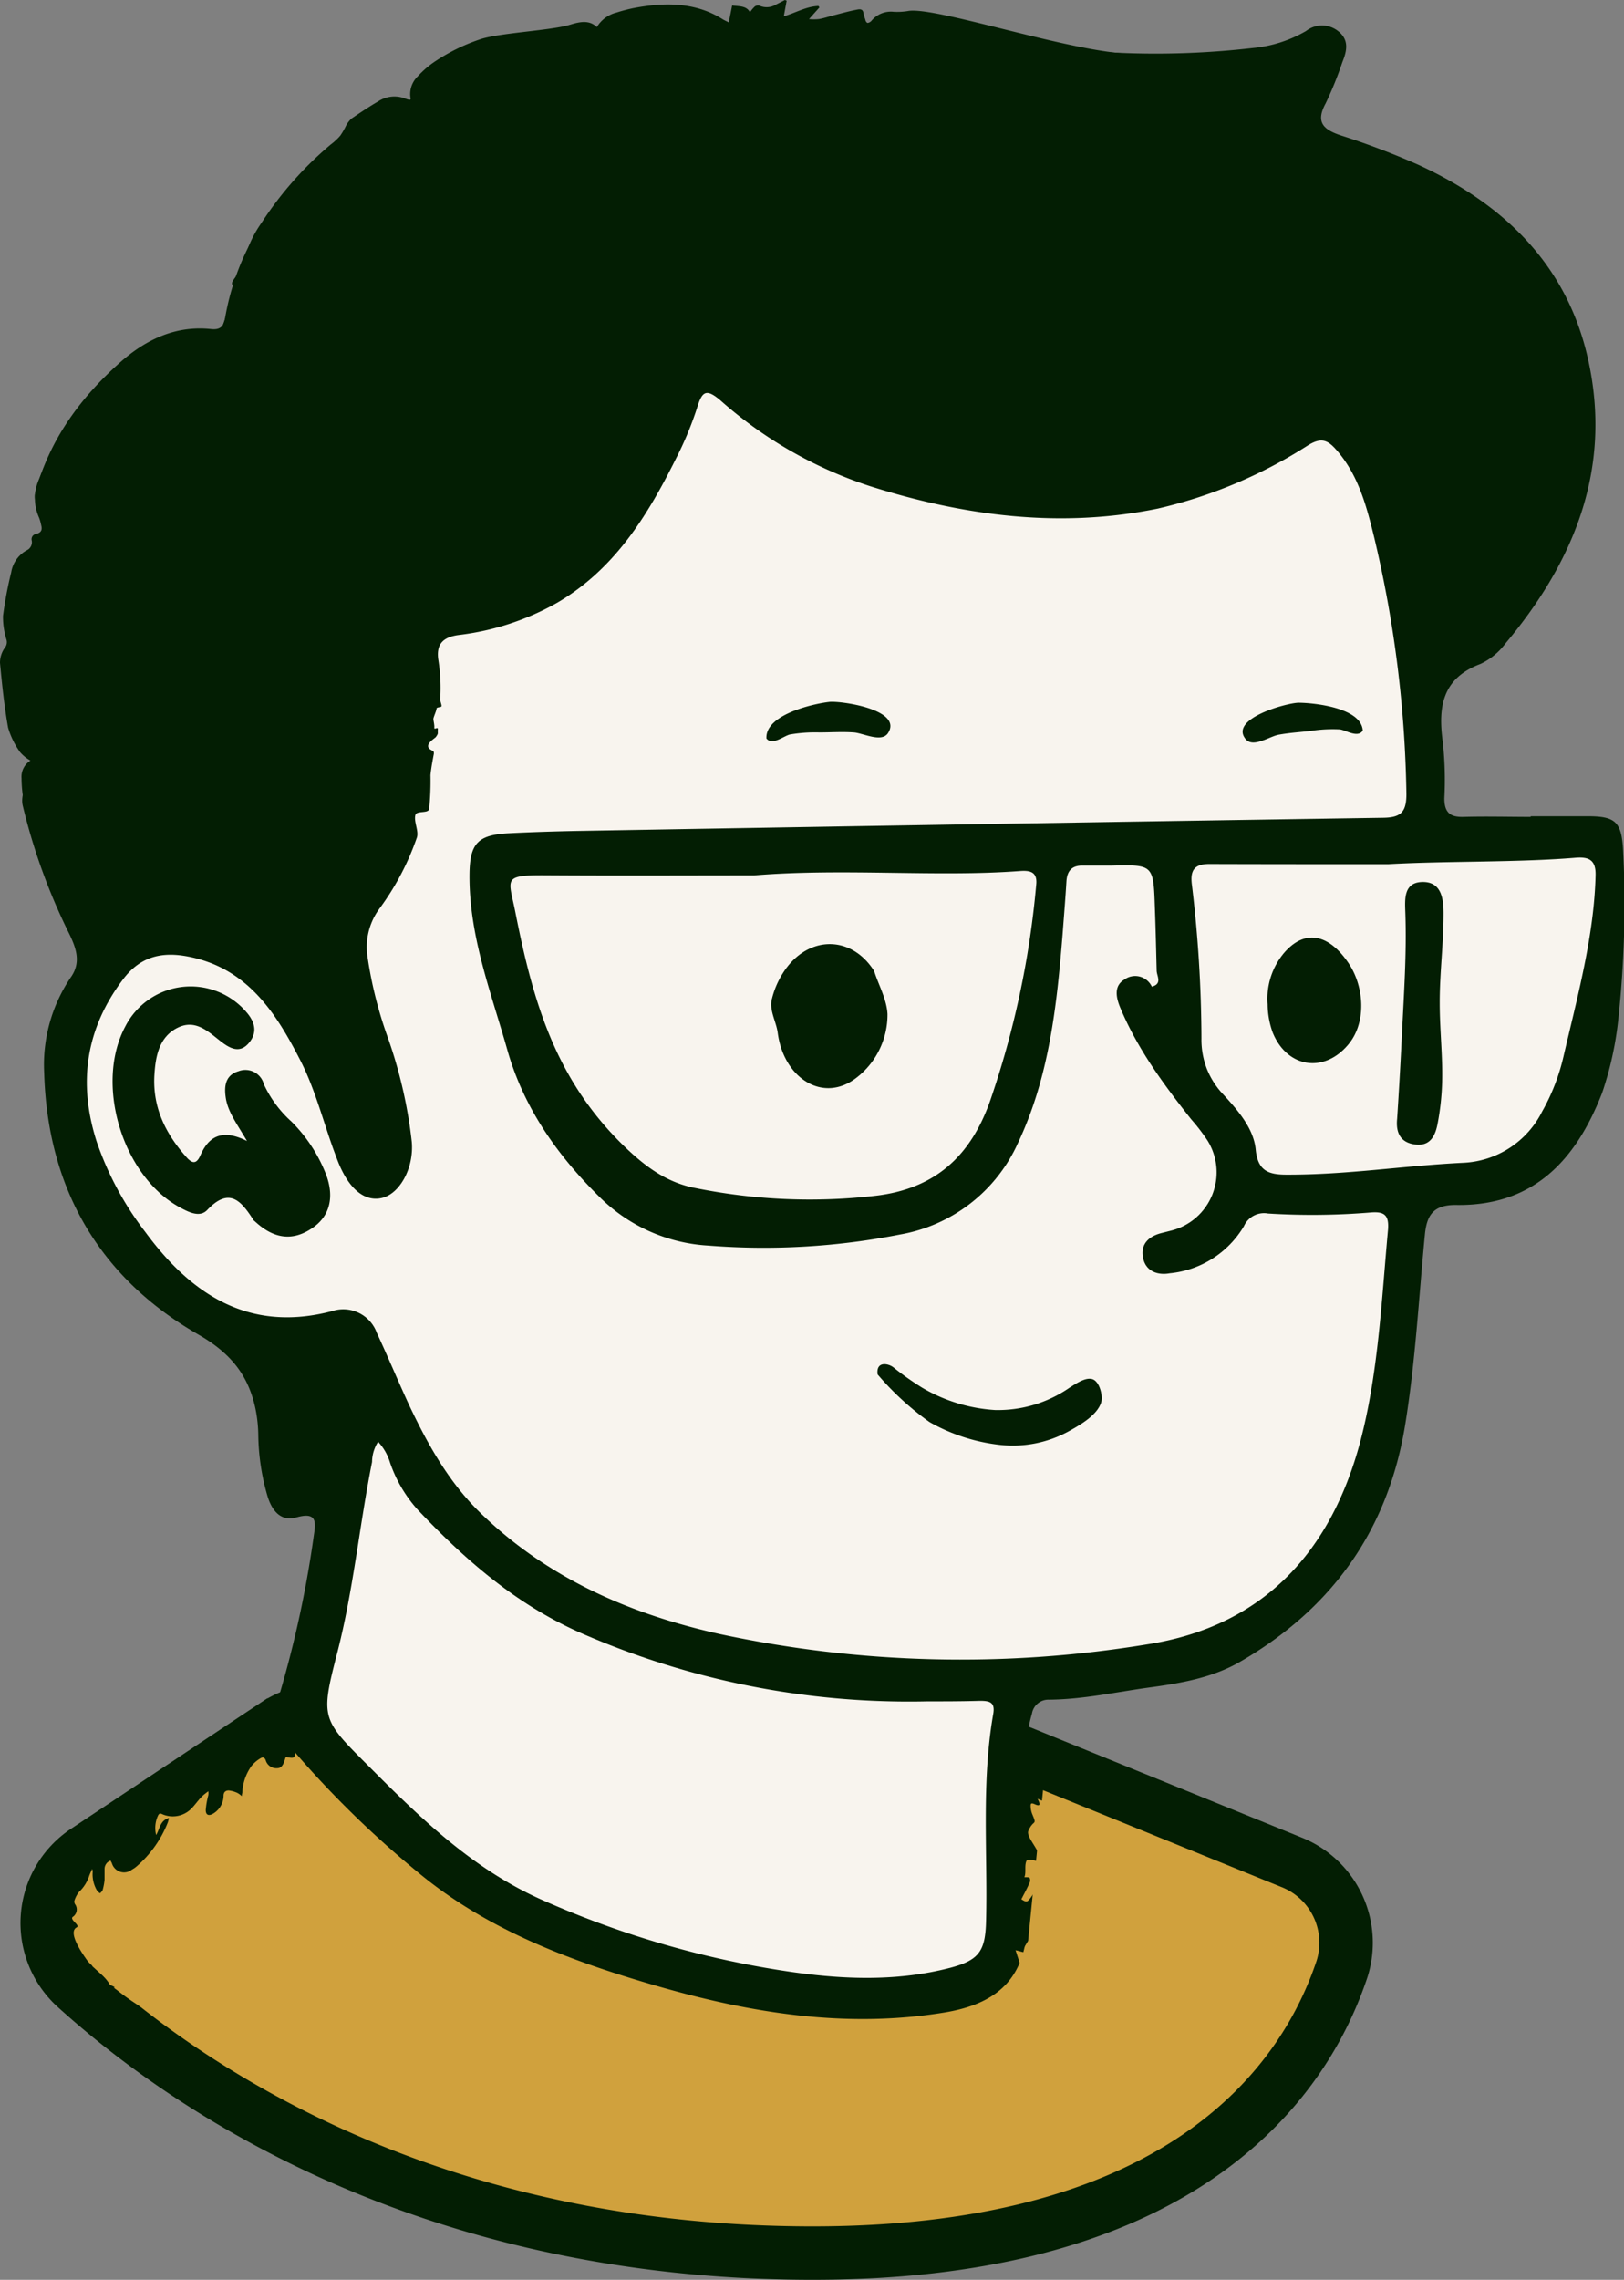 <svg id="Layer_1" data-name="Layer 1" xmlns="http://www.w3.org/2000/svg" viewBox="0 0 182.33 255.9"><rect x="0" y="0" width="182.33" height="255.9" fill="#808080" stroke="none"/><defs><style>.cls-1,.cls-3{fill:#d0a13d;}.cls-1{stroke:#031e03;stroke-miterlimit:10;stroke-width:6px;}.cls-2,.cls-5{fill:#031e03;}.cls-4{fill:#f8f4ee;}.cls-5{fill-rule:evenodd;}</style></defs><path class="cls-1" d="M113.35,196.18l31.72,12.88a9.72,9.72,0,0,1,5.6,11.95c-4,12-17,31.89-59.41,31.89-43.1,0-70.16-18.43-82.8-29.88a9.71,9.71,0,0,1,1.17-15.25l21.28-14.14A9.59,9.59,0,0,1,36.73,192l73.44,3.4A11.52,11.52,0,0,1,113.35,196.18Z"/><polygon class="cls-2" points="9.99 220.95 5.3 211.33 20.34 198.25 51.87 181.14 52.65 186.93 9.99 220.95"/><path class="cls-3" d="M25.4,228.09c-.08,0-.14-.11-.22-.13-1.77-.47-3.53-1-5.31-1.4-2.87-.69-.68.22-3.09-.74a25.83,25.83,0,0,1-3.69-2.48c-.83-.56.47,0-.76-.56-.44-.91-2-2.05-2.5-2.68-.69-.94-2.24-3.24-1.22-3.76.44-.23-.83-.87-.44-1.18a1,1,0,0,0,.25-1.43.56.56,0,0,1-.07-.37,3,3,0,0,1,.52-1A4.31,4.31,0,0,0,10,210.6c.09-.28.23-.54.35-.82a.91.91,0,0,1,.05.42,3.55,3.55,0,0,0,.49,2,1.45,1.45,0,0,0,.34.31c.1-.11.25-.22.29-.35a6.48,6.48,0,0,0,.22-1.15c0-.42,0-.85,0-1.27a1,1,0,0,1,.67-.9l.15.29a1.42,1.42,0,0,0,2.26.72,3,3,0,0,0,.44-.29,12.6,12.6,0,0,0,3.58-5,3.07,3.07,0,0,0,.12-.5c-1,.29-1,1.2-1.43,1.91a3.28,3.28,0,0,1,.23-2.22c.11-.17.18-.24.41-.14a2.94,2.94,0,0,0,3.39-.68c.35-.37.65-.8,1-1.17s.55-.47.82-.7a1.18,1.18,0,0,1,0,.48,9.11,9.11,0,0,0-.28,1.63c0,.56.34.69.83.4a2.37,2.37,0,0,0,1.17-2c0-.45.27-.6.58-.6a3.14,3.14,0,0,1,1,.29,2.46,2.46,0,0,1,.47.35c0-.21.05-.32.06-.43a5.5,5.5,0,0,1,1-2.92,3.56,3.56,0,0,1,1-.88c.26-.18.52-.16.64.26a1.24,1.24,0,0,0,1.27.83c.41,0,.65-.28.84-.88a3.43,3.43,0,0,1,.13-.38l.35.06c.57.1.72,0,.68-.62a4.09,4.09,0,0,1,0-.7,1.48,1.48,0,0,1,1.83-1.24,3.17,3.17,0,0,0-1.11,1.43c.84-.19,1.57-.3,2.27-.53a.7.7,0,0,0,.26-1.18,3.06,3.06,0,0,0-.59-.31l1.07-1.41c.2.55.36,1,.51,1.37.07.21.19.33.43.21,1.42-.73,2.87-1.41,4.25-2.2a4.69,4.69,0,0,0,1.25-1.33c.24-.32.14-.5-.28-.54s-.62,0-.92,0c-.58,0-.66-.14-.68-.77l.46-.07c.53-.08,1.07-.14,1.6-.24a.69.69,0,0,0,.46-.28c.05-.08-.14-.29-.27-.52l1.76-.4a.37.37,0,0,1,.5.28.7.7,0,0,0,.84.48c.78-.1,1.57-.19,2.34-.35,1.45-.28.88,0,1.72-1.32a2.26,2.26,0,0,1,.47-.51c.35-.29.49-.24.57.2s.29.61.64.22l6,9.12Z"/><path class="cls-2" d="M171.86,91.62h6.37c3.13,0,3.82.6,4,3.82a120,120,0,0,1-.48,18.38,38.56,38.56,0,0,1-1.27,6.91c-.2.66-.38,1.31-.63,2-2.93,7.52-7.71,12.68-16.43,12.52-2.51,0-3.24,1.15-3.45,3.38-.68,7.08-1.06,14.2-2.2,21.24-1.91,11.85-8.19,20.65-18.5,26.63-3.12,1.82-6.68,2.43-10.21,2.91-3.75.51-7.46,1.34-11.27,1.37a1.87,1.87,0,0,0-1.93,1.56,17.87,17.87,0,0,0-.69,5.63c.08,5.68.2,11.37.21,17.05,0,6.6-2.92,9.83-9.39,10.88-11,1.79-21.67.07-32.29-3C64,220.09,54.76,216.65,47,210.22a112,112,0,0,1-15.13-15,4,4,0,0,1-.75-4.16,122.15,122.15,0,0,0,4.1-18.61c.21-1.43.5-2.83-1.94-2.13-1.82.51-2.79-.85-3.26-2.43A25.48,25.48,0,0,1,29,161.13a15.89,15.89,0,0,0-.3-2.92c-.78-3.81-2.78-6.31-6.37-8.38-11.22-6.42-17-16.49-17.37-29.4a17.5,17.5,0,0,1,3-10.75c1.17-1.66.59-3.27-.21-4.91A67.75,67.75,0,0,1,2.55,90.41c-.37-1.6,1.17-3.62,1-5.26-.24-1.92-2.2-3.47-2.19-5.45a120.63,120.63,0,0,1,1.08-17c.18-1.19,2.44-1.19,2.68-2.38s-1.51-3.7-1.17-5c1.6-6,5.15-10.79,9.7-14.79,2.79-2.42,6.06-4,10-3.6,1,.12,1.44-.23,1.6-1.12C27.47,22.84,37,16,47.49,10.39,57.83,4.83,69,2.78,80.78,2.82a345.87,345.87,0,0,1,38.07,2.57,95,95,0,0,0,21.78,0,14.53,14.53,0,0,0,6-1.91,2.91,2.91,0,0,1,3.59,0c1.28,1,1,2.23.49,3.49a40.55,40.55,0,0,1-1.87,4.62c-1.15,2.11-.29,2.94,1.67,3.6a87.57,87.57,0,0,1,8.69,3.29c9.64,4.42,16.76,11.25,19.11,21.91C181,52.59,176.77,63,169,72.25a7.38,7.38,0,0,1-2.8,2.28c-4.26,1.6-4.76,4.79-4.22,8.71a39.83,39.83,0,0,1,.18,6.37c0,1.62.67,2.13,2.19,2.08,2.5-.07,5,0,7.5,0Z"/><path class="cls-4" d="M129.32,110.75a2.06,2.06,0,0,0-3.11-.78c-1.2.72-.87,2.07-.46,3.08,1.93,4.66,4.9,8.68,8,12.6a21.68,21.68,0,0,1,1.8,2.34,6.74,6.74,0,0,1-4.07,10.14l-1.1.28c-1.43.37-2.34,1.24-2.05,2.76s1.63,2,3,1.75a10.9,10.9,0,0,0,8.33-5.29,2.47,2.47,0,0,1,2.7-1.42,79.92,79.92,0,0,0,11.58-.12c1.53-.12,2,.35,1.9,1.88-.74,8.08-1.1,16.31-3.18,24.07-3.26,12-10.68,20.5-23.91,22.54a129.07,129.07,0,0,1-47.91-1.16c-10-2.21-19.25-6.2-26.82-13.52-3.59-3.47-5.92-7.64-8-12-1.27-2.73-2.43-5.54-3.71-8.28a4,4,0,0,0-5-2.46c-9.3,2.46-15.81-1.82-21-8.88a35.33,35.33,0,0,1-5.46-10.15c-2.11-6.58-1.23-12.69,3-18.25,1.82-2.39,4.1-3.06,7-2.56,6.83,1.19,10.1,6.29,12.89,11.74,1.6,3.13,2.5,6.64,3.71,10l.4,1.07c1.21,3.22,3,4.78,5,4.34s3.64-3.33,3.38-6.31a52.71,52.71,0,0,0-2.69-11.7,46.46,46.46,0,0,1-2.27-9,7.26,7.26,0,0,1,1.36-5.51,29.73,29.73,0,0,0,4.17-7.93c.25-.73-.37-1.8-.16-2.55.14-.5,1.42-.14,1.54-.65A32.1,32.1,0,0,0,48.33,87c.08-.8.23-1.6.38-2.39,0-.18,0-.27-.13-.34-1.28-.55.23-1.37.36-1.55.32-.46.17-.34.22-.87,0-.33-.43.14-.4-.19s-.12-.81-.1-1,.34-.89.35-1.11.55-.12.56-.3-.16-.58-.15-.76a20.06,20.06,0,0,0-.19-4.31c-.32-1.9.53-2.66,2.23-2.9A29.49,29.49,0,0,0,62.6,67.63c6.46-3.8,10.14-9.82,13.34-16.25a38.31,38.31,0,0,0,2.34-5.66c.55-1.79,1-2.14,2.59-.79a47.46,47.46,0,0,0,16.84,9.65c10.56,3.34,21.34,4.75,32.27,2.51A53.51,53.51,0,0,0,146.83,50c1.59-1,2.31-.55,3.32.63,2.41,2.82,3.29,6.26,4.14,9.72a132.4,132.4,0,0,1,3.61,28.79c0,2-.62,2.62-2.58,2.65q-45.24.69-90.49,1.48c-2.57.05-5.15.13-7.74.26-3.46.19-4.35,1.14-4.38,4.66-.05,6.87,2.42,13.19,4.25,19.66s5.6,11.83,10.38,16.53a18.8,18.8,0,0,0,12.19,5.43,79.19,79.19,0,0,0,21.5-1.24,17.87,17.87,0,0,0,13.27-10.3c3.5-7.42,4.35-15.38,5-23.41.15-2,.31-3.92.43-5.91.07-1.2.61-1.82,1.85-1.79,1.06,0,2.12,0,3.19,0,4.72-.11,4.73-.12,4.89,4.73.09,2.35.14,4.7.2,7.05C129.87,109.57,130.53,110.42,129.32,110.75Z"/><path class="cls-4" d="M42.45,161.83a6,6,0,0,1,1.34,2.34,15.26,15.26,0,0,0,3.08,5.26C52.13,175,57.84,180,65,183.2a92,92,0,0,0,39.1,7.77c2,0,3.94,0,5.92-.06,1.14,0,1.72.18,1.49,1.49-1.34,7.67-.62,15.42-.8,23.13-.07,3.41-.72,4.47-4,5.34-6.28,1.64-12.7,1.29-19,.3a106.64,106.64,0,0,1-26.91-7.94c-7.59-3.39-13.39-8.95-19.12-14.7-5.58-5.58-5.75-5.51-3.82-13,1.82-7.06,2.49-14.31,3.91-21.43A4.28,4.28,0,0,1,42.45,161.83Z"/><path class="cls-4" d="M84.66,98.26c10-.83,20.53.21,29.82-.49,1.14-.09,2,.07,1.86,1.51a102,102,0,0,1-5.19,24.32c-2.18,6.16-6.15,9.81-12.78,10.61a64.57,64.57,0,0,1-20.26-.85c-3.11-.58-5.46-2.27-7.74-4.42-8-7.6-10.51-16.45-12.51-26.55-.76-3.86-1.54-4.18,3.64-4.14C69.46,98.3,77.41,98.26,84.66,98.26Z"/><path class="cls-4" d="M155.87,97c6.59-.37,14.47-.18,21-.72,1.47-.12,2.3.21,2.27,1.92-.15,6.82-2.07,13.79-3.62,20.46a23,23,0,0,1-2.38,6.1,10.43,10.43,0,0,1-8.93,5.76c-6.81.34-12.94,1.35-19.77,1.33-2.06,0-3.23-.45-3.46-2.82s-2-4.4-3.62-6.16a9,9,0,0,1-1.87-2.91,9.05,9.05,0,0,1-.6-3.41,147.79,147.79,0,0,0-1.07-17.21c-.22-1.66.26-2.37,2-2.36C142.55,97,149.21,97,155.87,97Z"/><path class="cls-2" d="M27.73,128.07c-1.17-2-2.16-3.28-2.39-4.9-.19-1.32,0-2.51,1.44-2.93a2.14,2.14,0,0,1,2.85,1.48,13,13,0,0,0,3.09,4.17,17.14,17.14,0,0,1,3.91,6c.95,2.59.34,4.71-1.64,6-2.16,1.44-4.26,1.17-6.37-.8a.57.57,0,0,1-.16-.15c-1.37-2.12-2.69-3.76-5.19-1.13-.86.91-2.15.22-3.19-.35-6.38-3.57-9.46-13.83-6-20.27a8.24,8.24,0,0,1,13.58-1.59c.95,1.08,1.29,2.28.28,3.47s-2.08.65-3.15-.18c-1.41-1.09-2.84-2.54-4.87-1.52s-2.45,3.14-2.58,5.22c-.24,3.64,1.21,6.61,3.56,9.26.69.79,1.16.84,1.61-.19C23.4,127.64,24.85,126.63,27.73,128.07Z"/><path class="cls-2" d="M99.64,113.82a8.92,8.92,0,0,1-3.55,7.2c-3.71,2.82-8.13,0-8.78-5.15-.19-1.28-1-2.56-.63-3.81a9.77,9.77,0,0,1,1.66-3.47c2.78-3.64,7.38-3.47,9.81.42C98.59,110.46,99.55,112.12,99.64,113.82Z"/><path class="cls-2" d="M161.64,112.59c0,3,.35,6,.27,8.88a28.77,28.77,0,0,1-.52,4.72c-.28,1.43-.92,2.56-2.68,2.25-1.58-.28-2-1.43-1.85-2.88q.31-4.75.54-9.51c.22-4.55.54-9,.38-13.59-.05-1.5-.22-3.41,1.9-3.46s2.4,1.82,2.39,3.59c0,3.33-.43,6.57-.43,9.89Z"/><path class="cls-2" d="M142.32,112.74a8,8,0,0,1,1.86-5.8c2.46-2.82,5.14-1.94,7.25,1.21,1.76,2.66,2,6.68-.08,9.12-2.73,3.24-6.86,2.57-8.46-1.37A9.44,9.44,0,0,1,142.32,112.74Z"/><polygon class="cls-2" points="115.43 217.85 113.5 221.03 111.38 223.76 111.71 198.56 117.12 200.77 115.43 217.85"/><path class="cls-3" d="M118.76,202.9l-2.27-1c.39.75.21.85-.28.63s-.52-.09-.49.36a2.58,2.58,0,0,0,.15.68c.6,1.44.18.57-.41,1.92-.32.72,1.51,2.4,1.15,3.1-.19.35.21.43-.19.31s-1.09-.26-1.19,0c-.23.57,0,1.26-.22,1.81.27,0,.55,0,.59.07a.69.69,0,0,1,0,.54c-.22.49-.48,1-.72,1.45l-.21.41c.54.36.67.34,1-.11.19-.24.33-.52.53-.75s-.21-.2-.08.19a4.93,4.93,0,0,1,.37,1.78c-.14,1.59-.42,3.16-.64,4.74,0,.26-.2.3-.42.24l-1.41-.37.54,1.68a2.71,2.71,0,0,1,.59-.3.7.7,0,0,1,.82.89,23.24,23.24,0,0,1-.87,2.16,3.18,3.18,0,0,1-.53-1.73,1.49,1.49,0,0,0,0,2.22l8.83-2.13Z"/><path class="cls-2" d="M22,46.93a99.67,99.67,0,0,1,4.38-14.09c.24-.66-.62-.71-.23-1.33.28-.44.65-.83.88-1.28a7.75,7.75,0,0,0,.49-1.4A12.64,12.64,0,0,1,29.37,25a39.79,39.79,0,0,1,7.75-8.77,6.66,6.66,0,0,0,1.08-1,8.07,8.07,0,0,0,.59-1,3,3,0,0,1,.67-.92c1-.68,1.95-1.32,3-1.93a3.31,3.31,0,0,1,3-.33c.21.08.43.14.68.22a2.78,2.78,0,0,1,.76-2.7,10.46,10.46,0,0,1,1.8-1.58,21.17,21.17,0,0,1,5.15-2.56c2.07-.74,8.06-1,10.16-1.66,1-.3,2.13-.59,3,.27a3.57,3.57,0,0,1,2.2-1.63,17.77,17.77,0,0,1,2-.52c3.54-.66,6.94-.62,9.91,1.26.2.12.42.22.7.36L82.2.61c.77.12,1.58,0,2,.76a3.9,3.9,0,0,1,.53-.63.61.61,0,0,1,.5-.12A2,2,0,0,0,87.12.51l1-.51.2.08L88,1.83C89.28,1.46,90.5.72,91.89.67L92,.83,90.83,2.14a5.42,5.42,0,0,0,1.11,0c.58-.1,1.15-.3,1.72-.44.82-.21,1.63-.44,2.45-.6.3-.06.72-.17.82.3a4.76,4.76,0,0,0,.23.82c0,.14.16.35.25.35a.7.7,0,0,0,.44-.25,2.82,2.82,0,0,1,2.48-1,7.58,7.58,0,0,0,1.58-.08c3-.62,19,4.88,25.58,4.81"/><path class="cls-2" d="M3.51,92.87a15.14,15.14,0,0,1-1.09-5.5,2.14,2.14,0,0,1,1-2,4.23,4.23,0,0,1-1.16-.94A9,9,0,0,1,.91,81.68C.48,79.28.23,76.84,0,74.4a2.87,2.87,0,0,1,.55-1.7,1,1,0,0,0,.18-.89,8.57,8.57,0,0,1-.39-2.68,43.38,43.38,0,0,1,.92-4.89A3.43,3.43,0,0,1,3,61.77a1,1,0,0,0,.57-1.07.6.6,0,0,1,.5-.77c.6-.15.69-.5.55-1a4.76,4.76,0,0,0-.24-.84,5.24,5.24,0,0,1,0-4.3A26.23,26.23,0,0,1,9.46,45.6"/><path class="cls-5" d="M112.25,162.18a13.07,13.07,0,0,0,7.8-1.56c1.22-.68,3.1-1.75,3.57-3.17.24-.72-.15-2.34-.93-2.63s-1.89.49-2.61.94a14.13,14.13,0,0,1-8.36,2.51,18.31,18.31,0,0,1-8.19-2.51,32.27,32.27,0,0,1-3.25-2.3c-.61-.45-1.94-.67-1.75.81a32.41,32.41,0,0,0,5.83,5.35A20.64,20.64,0,0,0,112.25,162.18Z"/><path class="cls-5" d="M153,82c-.55.88-1.93-.07-2.59-.13a16,16,0,0,0-3.18.16c-1.25.15-2.44.21-3.68.44-1,.18-2.87,1.51-3.7.49-1.89-2.32,4.71-4.08,5.95-4.08C147.55,78.89,152.84,79.44,153,82Z"/><path class="cls-5" d="M93.09,78.79c1.27-.15,8.29.85,6.62,3.48-.72,1.14-2.82,0-3.87-.06-1.3-.09-2.54,0-3.85,0a16.61,16.61,0,0,0-3.29.23c-.68.14-2,1.29-2.65.45C85.89,80.22,91.27,79,93.09,78.79Z"/></svg>